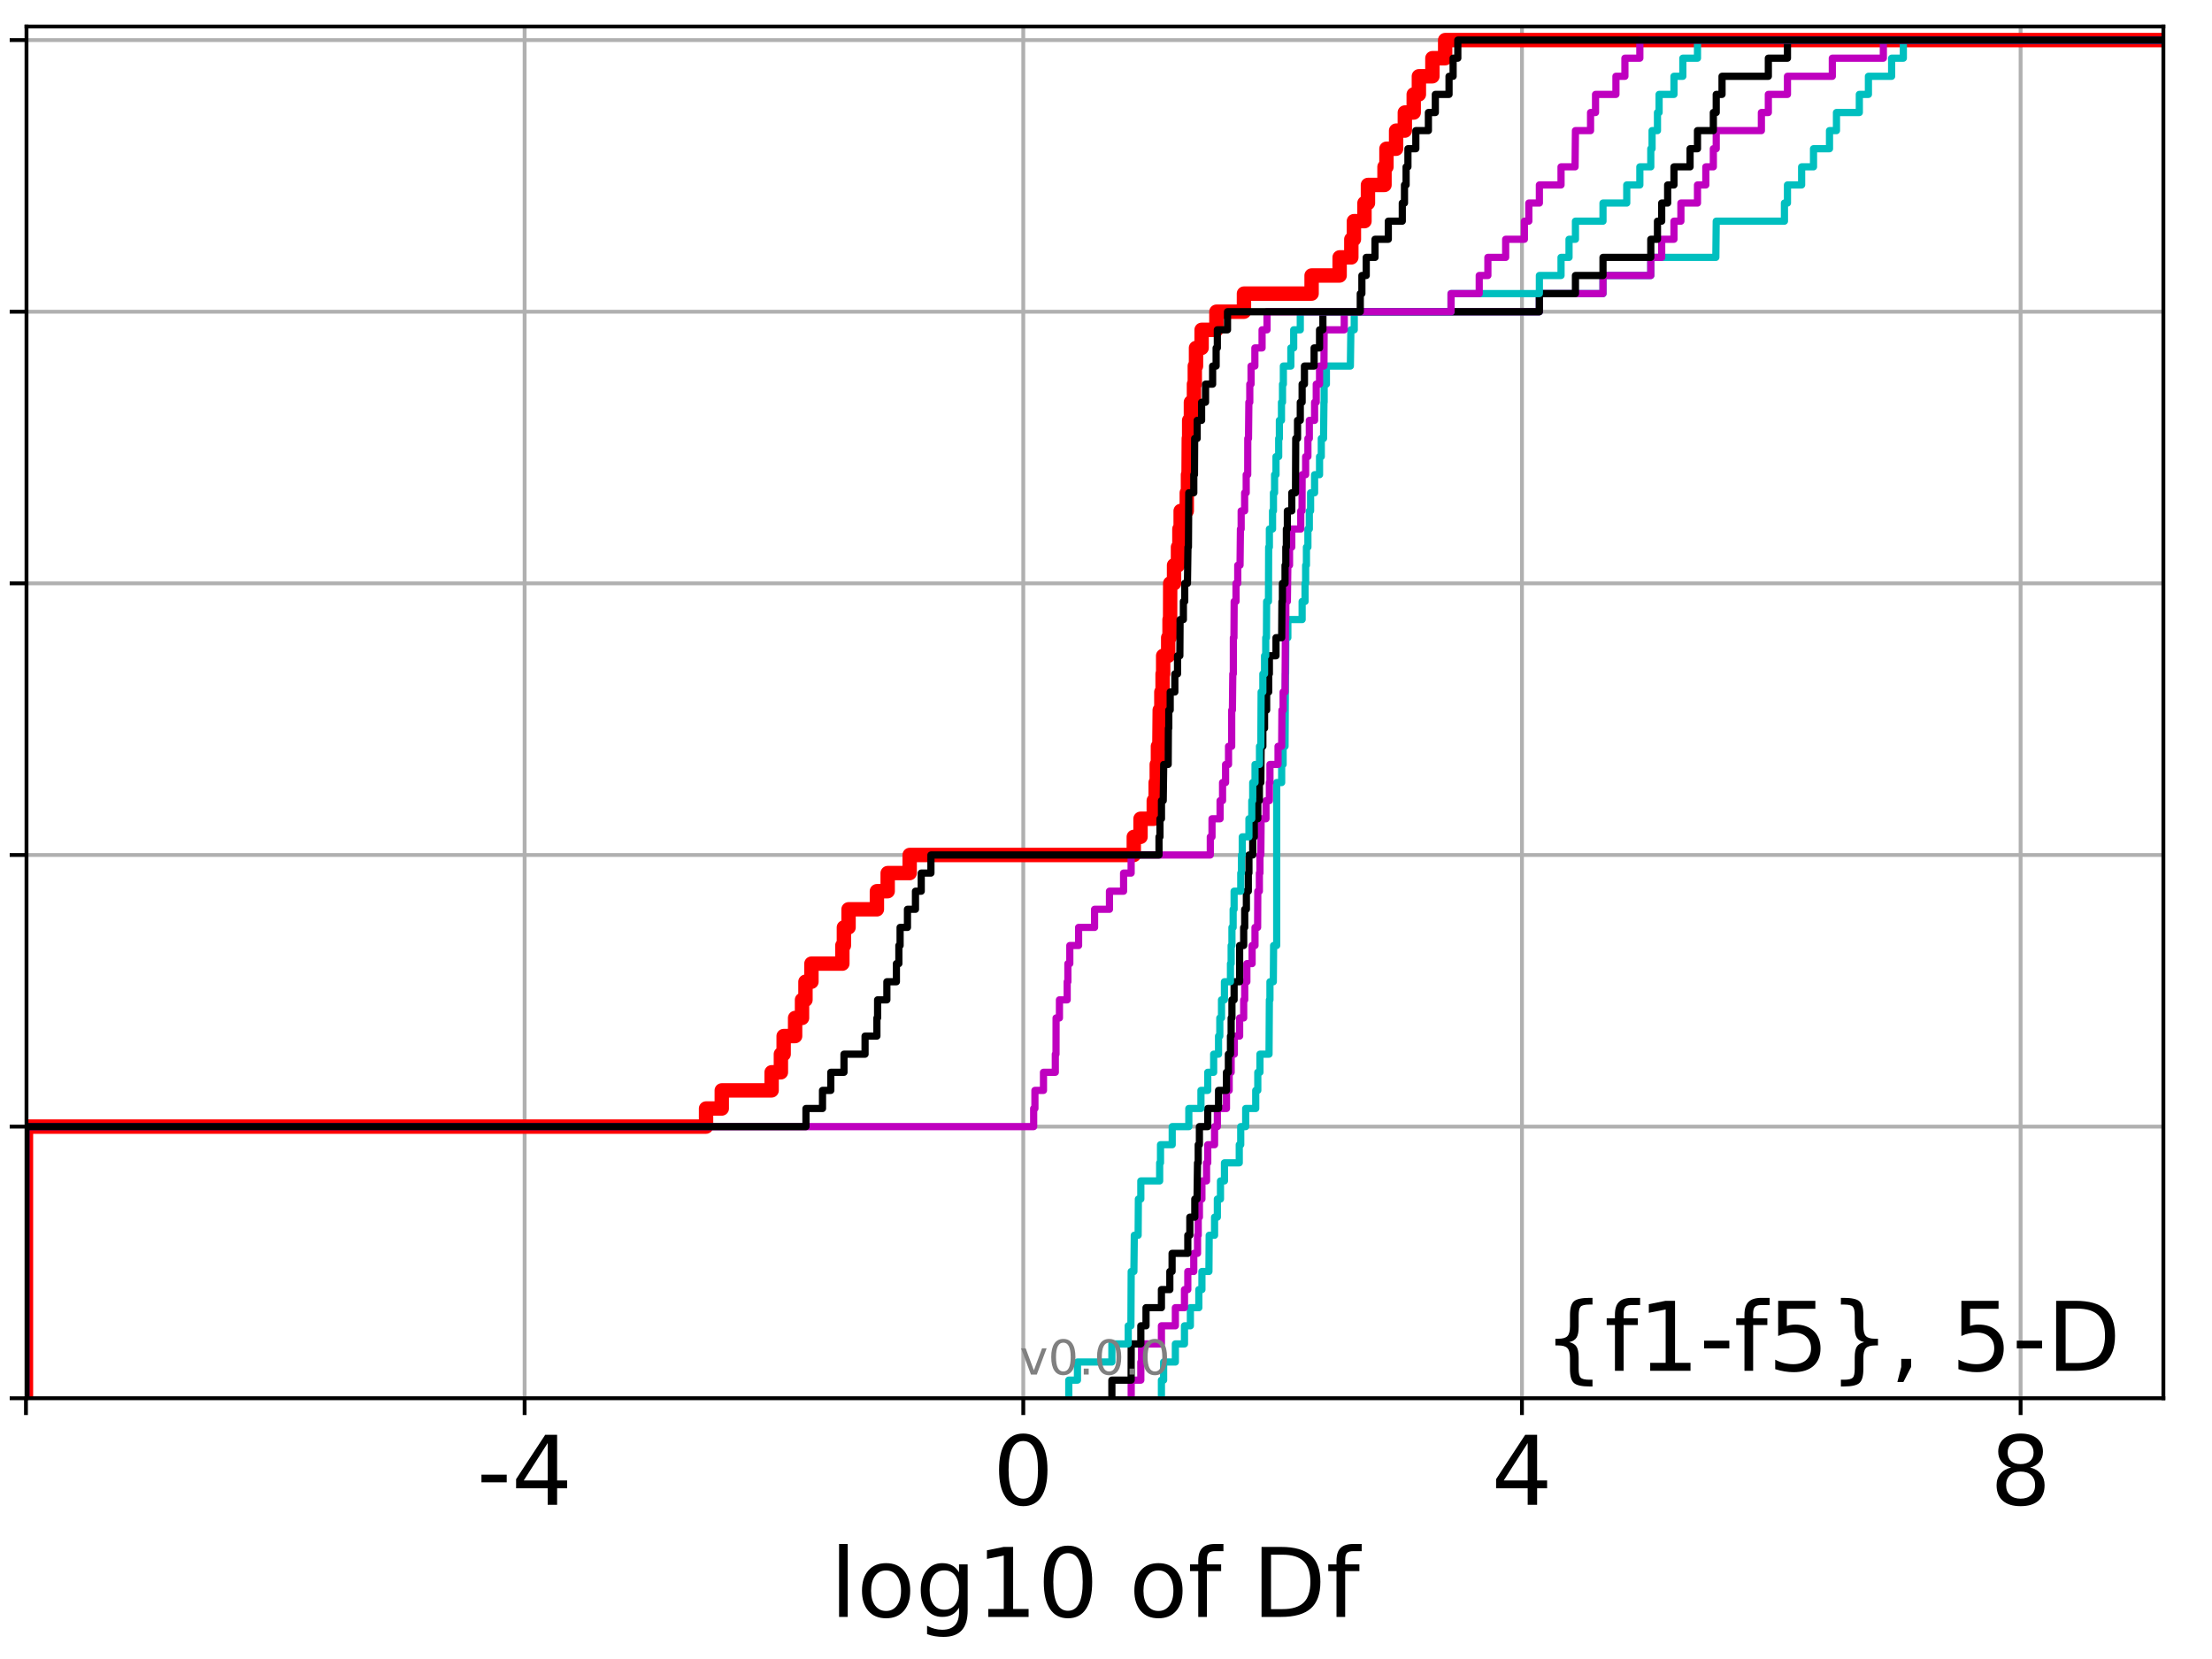 <?xml version="1.0" encoding="utf-8" standalone="no"?>
<!DOCTYPE svg PUBLIC "-//W3C//DTD SVG 1.1//EN"
  "http://www.w3.org/Graphics/SVG/1.1/DTD/svg11.dtd">
<!-- Created with matplotlib (http://matplotlib.org/) -->
<svg height="345.6pt" version="1.1" viewBox="0 0 460.8 345.6" width="460.8pt" xmlns="http://www.w3.org/2000/svg" xmlns:xlink="http://www.w3.org/1999/xlink">
 <defs>
  <style type="text/css">
*{stroke-linecap:butt;stroke-linejoin:round;}
  </style>
 </defs>
 <g id="figure_1">
  <g id="patch_1">
   <path d="M 0 345.6 
L 460.8 345.6 
L 460.8 0 
L 0 0 
z
" style="fill:#ffffff;"/>
  </g>
  <g id="axes_1">
   <g id="patch_2">
    <path d="M 5.52 291.28 
L 450.672 291.28 
L 450.672 5.52 
L 5.52 5.52 
z
" style="fill:#ffffff;"/>
   </g>
   <g id="matplotlib.axis_1">
    <g id="xtick_1">
     <g id="line2d_1">
      <path clip-path="url(#p96559aa40b)" d="M 5.408 291.28 
L 5.408 5.52 
" style="fill:none;stroke:#b0b0b0;stroke-linecap:square;stroke-width:0.8;"/>
     </g>
     <g id="line2d_2">
      <defs>
       <path d="M 0 0 
L 0 3.5 
" id="mbd7c845fa6" style="stroke:#000000;stroke-width:0.8;"/>
      </defs>
      <g>
       <use style="stroke:#000000;stroke-width:0.8;" x="5.408" xlink:href="#mbd7c845fa6" y="291.28"/>
      </g>
     </g>
    </g>
    <g id="xtick_2">
     <g id="line2d_3">
      <path clip-path="url(#p96559aa40b)" d="M 109.288 291.28 
L 109.288 5.52 
" style="fill:none;stroke:#b0b0b0;stroke-linecap:square;stroke-width:0.8;"/>
     </g>
     <g id="line2d_4">
      <g>
       <use style="stroke:#000000;stroke-width:0.8;" x="109.288" xlink:href="#mbd7c845fa6" y="291.28"/>
      </g>
     </g>
     <g id="text_1">
      <!-- -4 -->
      <defs>
       <path d="M 4.891 31.391 
L 31.203 31.391 
L 31.203 23.391 
L 4.891 23.391 
z
" id="DejaVuSans-2d"/>
       <path d="M 37.797 64.312 
L 12.891 25.391 
L 37.797 25.391 
z
M 35.203 72.906 
L 47.609 72.906 
L 47.609 25.391 
L 58.016 25.391 
L 58.016 17.188 
L 47.609 17.188 
L 47.609 0 
L 37.797 0 
L 37.797 17.188 
L 4.891 17.188 
L 4.891 26.703 
z
" id="DejaVuSans-34"/>
      </defs>
      <g transform="translate(99.318 313.477)scale(0.2 -0.2)">
       <use xlink:href="#DejaVuSans-2d"/>
       <use x="36.084" xlink:href="#DejaVuSans-34"/>
      </g>
     </g>
    </g>
    <g id="xtick_3">
     <g id="line2d_5">
      <path clip-path="url(#p96559aa40b)" d="M 213.169 291.28 
L 213.169 5.52 
" style="fill:none;stroke:#b0b0b0;stroke-linecap:square;stroke-width:0.8;"/>
     </g>
     <g id="line2d_6">
      <g>
       <use style="stroke:#000000;stroke-width:0.8;" x="213.169" xlink:href="#mbd7c845fa6" y="291.28"/>
      </g>
     </g>
     <g id="text_2">
      <!-- 0 -->
      <defs>
       <path d="M 31.781 66.406 
Q 24.172 66.406 20.328 58.906 
Q 16.5 51.422 16.5 36.375 
Q 16.5 21.391 20.328 13.891 
Q 24.172 6.391 31.781 6.391 
Q 39.453 6.391 43.281 13.891 
Q 47.125 21.391 47.125 36.375 
Q 47.125 51.422 43.281 58.906 
Q 39.453 66.406 31.781 66.406 
z
M 31.781 74.219 
Q 44.047 74.219 50.516 64.516 
Q 56.984 54.828 56.984 36.375 
Q 56.984 17.969 50.516 8.266 
Q 44.047 -1.422 31.781 -1.422 
Q 19.531 -1.422 13.062 8.266 
Q 6.594 17.969 6.594 36.375 
Q 6.594 54.828 13.062 64.516 
Q 19.531 74.219 31.781 74.219 
z
" id="DejaVuSans-30"/>
      </defs>
      <g transform="translate(206.807 313.477)scale(0.2 -0.2)">
       <use xlink:href="#DejaVuSans-30"/>
      </g>
     </g>
    </g>
    <g id="xtick_4">
     <g id="line2d_7">
      <path clip-path="url(#p96559aa40b)" d="M 317.05 291.28 
L 317.05 5.52 
" style="fill:none;stroke:#b0b0b0;stroke-linecap:square;stroke-width:0.8;"/>
     </g>
     <g id="line2d_8">
      <g>
       <use style="stroke:#000000;stroke-width:0.8;" x="317.05" xlink:href="#mbd7c845fa6" y="291.28"/>
      </g>
     </g>
     <g id="text_3">
      <!-- 4 -->
      <g transform="translate(310.687 313.477)scale(0.2 -0.2)">
       <use xlink:href="#DejaVuSans-34"/>
      </g>
     </g>
    </g>
    <g id="xtick_5">
     <g id="line2d_9">
      <path clip-path="url(#p96559aa40b)" d="M 420.93 291.28 
L 420.93 5.52 
" style="fill:none;stroke:#b0b0b0;stroke-linecap:square;stroke-width:0.8;"/>
     </g>
     <g id="line2d_10">
      <g>
       <use style="stroke:#000000;stroke-width:0.8;" x="420.93" xlink:href="#mbd7c845fa6" y="291.28"/>
      </g>
     </g>
     <g id="text_4">
      <!-- 8 -->
      <defs>
       <path d="M 31.781 34.625 
Q 24.75 34.625 20.719 30.859 
Q 16.703 27.094 16.703 20.516 
Q 16.703 13.922 20.719 10.156 
Q 24.75 6.391 31.781 6.391 
Q 38.812 6.391 42.859 10.172 
Q 46.922 13.969 46.922 20.516 
Q 46.922 27.094 42.891 30.859 
Q 38.875 34.625 31.781 34.625 
z
M 21.922 38.812 
Q 15.578 40.375 12.031 44.719 
Q 8.5 49.078 8.5 55.328 
Q 8.5 64.062 14.719 69.141 
Q 20.953 74.219 31.781 74.219 
Q 42.672 74.219 48.875 69.141 
Q 55.078 64.062 55.078 55.328 
Q 55.078 49.078 51.531 44.719 
Q 48 40.375 41.703 38.812 
Q 48.828 37.156 52.797 32.312 
Q 56.781 27.484 56.781 20.516 
Q 56.781 9.906 50.312 4.234 
Q 43.844 -1.422 31.781 -1.422 
Q 19.734 -1.422 13.25 4.234 
Q 6.781 9.906 6.781 20.516 
Q 6.781 27.484 10.781 32.312 
Q 14.797 37.156 21.922 38.812 
z
M 18.312 54.391 
Q 18.312 48.734 21.844 45.562 
Q 25.391 42.391 31.781 42.391 
Q 38.141 42.391 41.719 45.562 
Q 45.312 48.734 45.312 54.391 
Q 45.312 60.062 41.719 63.234 
Q 38.141 66.406 31.781 66.406 
Q 25.391 66.406 21.844 63.234 
Q 18.312 60.062 18.312 54.391 
z
" id="DejaVuSans-38"/>
      </defs>
      <g transform="translate(414.568 313.477)scale(0.2 -0.2)">
       <use xlink:href="#DejaVuSans-38"/>
      </g>
     </g>
    </g>
    <g id="text_5">
     <!-- log10 of Df -->
     <defs>
      <path d="M 9.422 75.984 
L 18.406 75.984 
L 18.406 0 
L 9.422 0 
z
" id="DejaVuSans-6c"/>
      <path d="M 30.609 48.391 
Q 23.391 48.391 19.188 42.75 
Q 14.984 37.109 14.984 27.297 
Q 14.984 17.484 19.156 11.844 
Q 23.344 6.203 30.609 6.203 
Q 37.797 6.203 41.984 11.859 
Q 46.188 17.531 46.188 27.297 
Q 46.188 37.016 41.984 42.703 
Q 37.797 48.391 30.609 48.391 
z
M 30.609 56 
Q 42.328 56 49.016 48.375 
Q 55.719 40.766 55.719 27.297 
Q 55.719 13.875 49.016 6.219 
Q 42.328 -1.422 30.609 -1.422 
Q 18.844 -1.422 12.172 6.219 
Q 5.516 13.875 5.516 27.297 
Q 5.516 40.766 12.172 48.375 
Q 18.844 56 30.609 56 
z
" id="DejaVuSans-6f"/>
      <path d="M 45.406 27.984 
Q 45.406 37.75 41.375 43.109 
Q 37.359 48.484 30.078 48.484 
Q 22.859 48.484 18.828 43.109 
Q 14.797 37.75 14.797 27.984 
Q 14.797 18.266 18.828 12.891 
Q 22.859 7.516 30.078 7.516 
Q 37.359 7.516 41.375 12.891 
Q 45.406 18.266 45.406 27.984 
z
M 54.391 6.781 
Q 54.391 -7.172 48.188 -13.984 
Q 42 -20.797 29.203 -20.797 
Q 24.469 -20.797 20.266 -20.094 
Q 16.062 -19.391 12.109 -17.922 
L 12.109 -9.188 
Q 16.062 -11.328 19.922 -12.344 
Q 23.781 -13.375 27.781 -13.375 
Q 36.625 -13.375 41.016 -8.766 
Q 45.406 -4.156 45.406 5.172 
L 45.406 9.625 
Q 42.625 4.781 38.281 2.391 
Q 33.938 0 27.875 0 
Q 17.828 0 11.672 7.656 
Q 5.516 15.328 5.516 27.984 
Q 5.516 40.672 11.672 48.328 
Q 17.828 56 27.875 56 
Q 33.938 56 38.281 53.609 
Q 42.625 51.219 45.406 46.391 
L 45.406 54.688 
L 54.391 54.688 
z
" id="DejaVuSans-67"/>
      <path d="M 12.406 8.297 
L 28.516 8.297 
L 28.516 63.922 
L 10.984 60.406 
L 10.984 69.391 
L 28.422 72.906 
L 38.281 72.906 
L 38.281 8.297 
L 54.391 8.297 
L 54.391 0 
L 12.406 0 
z
" id="DejaVuSans-31"/>
      <path id="DejaVuSans-20"/>
      <path d="M 37.109 75.984 
L 37.109 68.5 
L 28.516 68.5 
Q 23.688 68.5 21.797 66.547 
Q 19.922 64.594 19.922 59.516 
L 19.922 54.688 
L 34.719 54.688 
L 34.719 47.703 
L 19.922 47.703 
L 19.922 0 
L 10.891 0 
L 10.891 47.703 
L 2.297 47.703 
L 2.297 54.688 
L 10.891 54.688 
L 10.891 58.5 
Q 10.891 67.625 15.141 71.797 
Q 19.391 75.984 28.609 75.984 
z
" id="DejaVuSans-66"/>
      <path d="M 19.672 64.797 
L 19.672 8.109 
L 31.594 8.109 
Q 46.688 8.109 53.688 14.938 
Q 60.688 21.781 60.688 36.531 
Q 60.688 51.172 53.688 57.984 
Q 46.688 64.797 31.594 64.797 
z
M 9.812 72.906 
L 30.078 72.906 
Q 51.266 72.906 61.172 64.094 
Q 71.094 55.281 71.094 36.531 
Q 71.094 17.672 61.125 8.828 
Q 51.172 0 30.078 0 
L 9.812 0 
z
" id="DejaVuSans-44"/>
     </defs>
     <g transform="translate(172.91 336.833)scale(0.2 -0.2)">
      <use xlink:href="#DejaVuSans-6c"/>
      <use x="27.783" xlink:href="#DejaVuSans-6f"/>
      <use x="88.965" xlink:href="#DejaVuSans-67"/>
      <use x="152.441" xlink:href="#DejaVuSans-31"/>
      <use x="216.064" xlink:href="#DejaVuSans-30"/>
      <use x="279.688" xlink:href="#DejaVuSans-20"/>
      <use x="311.475" xlink:href="#DejaVuSans-6f"/>
      <use x="372.656" xlink:href="#DejaVuSans-66"/>
      <use x="407.861" xlink:href="#DejaVuSans-20"/>
      <use x="439.648" xlink:href="#DejaVuSans-44"/>
      <use x="516.65" xlink:href="#DejaVuSans-66"/>
     </g>
    </g>
   </g>
   <g id="matplotlib.axis_2">
    <g id="ytick_1">
     <g id="line2d_11">
      <path clip-path="url(#p96559aa40b)" d="M 5.52 291.28 
L 450.672 291.28 
" style="fill:none;stroke:#b0b0b0;stroke-linecap:square;stroke-width:0.8;"/>
     </g>
     <g id="line2d_12">
      <defs>
       <path d="M 0 0 
L -3.5 0 
" id="m7b4514f87d" style="stroke:#000000;stroke-width:0.8;"/>
      </defs>
      <g>
       <use style="stroke:#000000;stroke-width:0.8;" x="5.52" xlink:href="#m7b4514f87d" y="291.28"/>
      </g>
     </g>
    </g>
    <g id="ytick_2">
     <g id="line2d_13">
      <path clip-path="url(#p96559aa40b)" d="M 5.52 234.694 
L 450.672 234.694 
" style="fill:none;stroke:#b0b0b0;stroke-linecap:square;stroke-width:0.8;"/>
     </g>
     <g id="line2d_14">
      <g>
       <use style="stroke:#000000;stroke-width:0.8;" x="5.52" xlink:href="#m7b4514f87d" y="234.694"/>
      </g>
     </g>
    </g>
    <g id="ytick_3">
     <g id="line2d_15">
      <path clip-path="url(#p96559aa40b)" d="M 5.52 178.108 
L 450.672 178.108 
" style="fill:none;stroke:#b0b0b0;stroke-linecap:square;stroke-width:0.8;"/>
     </g>
     <g id="line2d_16">
      <g>
       <use style="stroke:#000000;stroke-width:0.8;" x="5.52" xlink:href="#m7b4514f87d" y="178.108"/>
      </g>
     </g>
    </g>
    <g id="ytick_4">
     <g id="line2d_17">
      <path clip-path="url(#p96559aa40b)" d="M 5.52 121.522 
L 450.672 121.522 
" style="fill:none;stroke:#b0b0b0;stroke-linecap:square;stroke-width:0.8;"/>
     </g>
     <g id="line2d_18">
      <g>
       <use style="stroke:#000000;stroke-width:0.8;" x="5.52" xlink:href="#m7b4514f87d" y="121.522"/>
      </g>
     </g>
    </g>
    <g id="ytick_5">
     <g id="line2d_19">
      <path clip-path="url(#p96559aa40b)" d="M 5.52 64.935 
L 450.672 64.935 
" style="fill:none;stroke:#b0b0b0;stroke-linecap:square;stroke-width:0.8;"/>
     </g>
     <g id="line2d_20">
      <g>
       <use style="stroke:#000000;stroke-width:0.8;" x="5.52" xlink:href="#m7b4514f87d" y="64.935"/>
      </g>
     </g>
    </g>
    <g id="ytick_6">
     <g id="line2d_21">
      <path clip-path="url(#p96559aa40b)" d="M 5.52 8.349 
L 450.672 8.349 
" style="fill:none;stroke:#b0b0b0;stroke-linecap:square;stroke-width:0.8;"/>
     </g>
     <g id="line2d_22">
      <g>
       <use style="stroke:#000000;stroke-width:0.8;" x="5.52" xlink:href="#m7b4514f87d" y="8.349"/>
      </g>
     </g>
    </g>
   </g>
   <g id="line2d_23">
    <path clip-path="url(#p96559aa40b)" d="M 5.408 291.28 
L 5.408 234.694 
L 147.084 234.694 
L 147.084 230.921 
L 150.358 230.921 
L 150.358 227.149 
L 160.742 227.149 
L 160.742 223.377 
L 162.674 223.377 
L 162.674 219.604 
L 163.248 219.604 
L 163.248 215.832 
L 165.637 215.832 
L 165.637 212.059 
L 167.075 212.059 
L 167.075 208.287 
L 167.793 208.287 
L 167.793 204.515 
L 169.037 204.515 
L 169.037 200.742 
L 175.478 200.742 
L 175.478 196.97 
L 175.799 196.97 
L 175.799 193.197 
L 176.77 193.197 
L 176.77 189.425 
L 182.675 189.425 
L 182.675 185.653 
L 184.921 185.653 
L 184.921 181.88 
L 189.502 181.88 
L 189.502 178.108 
L 236.189 178.108 
L 236.189 174.335 
L 237.593 174.335 
L 237.593 170.563 
L 240.35 170.563 
L 240.35 166.79 
L 240.748 166.79 
L 240.748 163.018 
L 240.971 163.018 
L 240.971 159.246 
L 241.215 159.246 
L 241.215 155.473 
L 241.519 155.473 
L 241.589 147.928 
L 241.931 147.928 
L 241.931 144.156 
L 242.188 144.156 
L 242.188 140.384 
L 242.309 140.384 
L 242.309 136.611 
L 243.354 136.611 
L 243.354 132.839 
L 243.636 132.839 
L 243.636 129.066 
L 243.755 129.066 
L 243.774 121.522 
L 244.576 121.522 
L 244.576 117.749 
L 245.395 117.749 
L 245.395 113.977 
L 245.689 113.977 
L 245.689 110.204 
L 245.953 110.204 
L 245.953 106.432 
L 247.227 106.432 
L 247.227 102.66 
L 247.475 102.66 
L 247.475 98.887 
L 247.598 98.887 
L 247.644 91.342 
L 247.723 91.342 
L 247.723 87.57 
L 248.089 87.57 
L 248.089 83.797 
L 248.722 83.797 
L 248.722 80.025 
L 248.898 80.025 
L 248.898 76.253 
L 249.151 76.253 
L 249.151 72.48 
L 250.317 72.48 
L 250.317 68.708 
L 253.4 68.708 
L 253.4 64.935 
L 259.14 64.935 
L 259.14 61.163 
L 273.229 61.163 
L 273.229 57.391 
L 279.07 57.391 
L 279.07 53.618 
L 281.505 53.618 
L 281.505 49.846 
L 282.043 49.846 
L 282.043 46.073 
L 284.245 46.073 
L 284.245 42.301 
L 284.969 42.301 
L 284.969 38.529 
L 288.418 38.529 
L 288.418 34.756 
L 288.823 34.756 
L 288.823 30.984 
L 290.833 30.984 
L 290.833 27.211 
L 292.652 27.211 
L 292.652 23.439 
L 294.502 23.439 
L 294.502 19.667 
L 295.577 19.667 
L 295.577 15.894 
L 298.394 15.894 
L 298.394 12.122 
L 301.055 12.122 
L 301.055 8.349 
L 301.055 8.349 
L 450.672 8.349 
L 450.672 8.349 
" style="fill:none;stroke:#ff0000;stroke-linecap:square;stroke-width:3;"/>
   </g>
   <g id="line2d_24">
    <path clip-path="url(#p96559aa40b)" d="M 241.945 291.28 
L 241.945 287.508 
L 242.405 287.508 
L 242.405 283.735 
L 244.849 283.735 
L 244.849 279.963 
L 246.748 279.963 
L 246.748 276.19 
L 247.978 276.19 
L 247.978 272.418 
L 249.738 272.418 
L 249.738 268.646 
L 250.383 268.646 
L 250.383 264.873 
L 251.84 264.873 
L 251.897 257.328 
L 253.016 257.328 
L 253.016 253.556 
L 253.598 253.556 
L 253.598 249.783 
L 254.249 249.783 
L 254.249 246.011 
L 255.079 246.011 
L 255.079 242.239 
L 258.16 242.239 
L 258.16 238.466 
L 258.467 238.466 
L 258.467 234.694 
L 259.501 234.694 
L 259.501 230.921 
L 261.591 230.921 
L 261.591 227.149 
L 262.022 227.149 
L 262.022 223.377 
L 262.471 223.377 
L 262.471 219.604 
L 264.362 219.604 
L 264.434 208.287 
L 264.554 208.287 
L 264.554 204.515 
L 265.256 204.515 
L 265.315 196.97 
L 265.959 196.97 
L 265.959 163.018 
L 266.994 163.018 
L 266.994 159.246 
L 267.295 159.246 
L 267.295 155.473 
L 267.697 155.473 
L 267.786 140.384 
L 267.813 140.384 
L 267.859 132.839 
L 268.283 132.839 
L 268.283 129.066 
L 271.257 129.066 
L 271.257 125.294 
L 271.866 125.294 
L 271.866 121.522 
L 271.989 121.522 
L 271.989 117.749 
L 272.153 117.749 
L 272.153 113.977 
L 272.46 113.977 
L 272.46 110.204 
L 272.755 110.204 
L 272.755 106.432 
L 273.02 106.432 
L 273.02 102.66 
L 273.853 102.66 
L 273.853 98.887 
L 274.885 98.887 
L 274.885 95.115 
L 275.249 95.115 
L 275.249 91.342 
L 275.715 91.342 
L 275.803 83.797 
L 275.842 83.797 
L 275.842 80.025 
L 276.313 80.025 
L 276.313 76.253 
L 281.307 76.253 
L 281.412 68.708 
L 282.113 68.708 
L 282.113 64.935 
L 320.681 64.935 
L 320.681 61.163 
L 333.934 61.163 
L 333.934 57.391 
L 343.889 57.391 
L 343.889 53.618 
L 357.442 53.618 
L 357.523 46.073 
L 371.732 46.073 
L 371.732 42.301 
L 372.362 42.301 
L 372.362 38.529 
L 375.313 38.529 
L 375.313 34.756 
L 377.787 34.756 
L 377.787 30.984 
L 381.118 30.984 
L 381.118 27.211 
L 382.57 27.211 
L 382.57 23.439 
L 387.331 23.439 
L 387.331 19.667 
L 389.226 19.667 
L 389.226 15.894 
L 394.061 15.894 
L 394.061 12.122 
L 396.501 12.122 
L 396.501 8.349 
L 396.501 8.349 
L 450.672 8.349 
L 450.672 8.349 
" style="fill:none;stroke:#00bfbf;stroke-linecap:square;stroke-width:1.5;"/>
   </g>
   <g id="line2d_25">
    <path clip-path="url(#p96559aa40b)" d="M 235.649 291.28 
L 235.649 287.508 
L 237.654 287.508 
L 237.654 283.735 
L 237.803 283.735 
L 237.803 279.963 
L 241.945 279.963 
L 241.945 276.19 
L 244.849 276.19 
L 244.849 272.418 
L 246.748 272.418 
L 246.748 268.646 
L 247.443 268.646 
L 247.443 264.873 
L 248.682 264.873 
L 248.682 261.101 
L 249.468 261.101 
L 249.468 257.328 
L 249.61 257.328 
L 249.61 253.556 
L 249.858 253.556 
L 249.858 249.783 
L 250.383 249.783 
L 250.383 246.011 
L 251.344 246.011 
L 251.344 242.239 
L 251.596 242.239 
L 251.596 238.466 
L 253.016 238.466 
L 253.016 234.694 
L 253.598 234.694 
L 253.598 230.921 
L 255.496 230.921 
L 255.496 227.149 
L 256.059 227.149 
L 256.059 223.377 
L 256.472 223.377 
L 256.472 219.604 
L 257.132 219.604 
L 257.132 215.832 
L 258.24 215.832 
L 258.24 212.059 
L 259.084 212.059 
L 259.084 208.287 
L 259.298 208.287 
L 259.298 204.515 
L 259.745 204.515 
L 259.745 200.742 
L 260.837 200.742 
L 260.837 196.97 
L 261.439 196.97 
L 261.439 193.197 
L 261.986 193.197 
L 262.022 185.653 
L 262.35 185.653 
L 262.35 181.88 
L 262.471 181.88 
L 262.471 178.108 
L 262.653 178.108 
L 262.715 170.563 
L 263.729 170.563 
L 263.729 166.79 
L 264.434 166.79 
L 264.434 163.018 
L 264.554 163.018 
L 264.554 159.246 
L 266.238 159.246 
L 266.238 155.473 
L 266.994 155.473 
L 267.049 147.928 
L 267.295 147.928 
L 267.295 144.156 
L 267.697 144.156 
L 267.786 129.066 
L 267.859 129.066 
L 267.859 125.294 
L 268.182 125.294 
L 268.283 117.749 
L 268.632 117.749 
L 268.632 113.977 
L 269.101 113.977 
L 269.101 110.204 
L 270.972 110.204 
L 270.972 106.432 
L 271.238 106.432 
L 271.257 98.887 
L 271.989 98.887 
L 271.989 95.115 
L 272.46 95.115 
L 272.46 91.342 
L 272.755 91.342 
L 272.755 87.57 
L 273.853 87.57 
L 273.853 83.797 
L 274.198 83.797 
L 274.198 80.025 
L 274.885 80.025 
L 274.885 76.253 
L 275.803 76.253 
L 275.842 68.708 
L 280.031 68.708 
L 280.031 64.935 
L 320.681 64.935 
L 320.681 61.163 
L 333.934 61.163 
L 333.934 57.391 
L 343.889 57.391 
L 343.889 53.618 
L 346.161 53.618 
L 346.161 49.846 
L 348.717 49.846 
L 348.717 46.073 
L 350.161 46.073 
L 350.161 42.301 
L 353.618 42.301 
L 353.618 38.529 
L 355.354 38.529 
L 355.354 34.756 
L 356.919 34.756 
L 356.919 30.984 
L 357.523 30.984 
L 357.523 27.211 
L 366.929 27.211 
L 366.929 23.439 
L 368.378 23.439 
L 368.378 19.667 
L 372.362 19.667 
L 372.362 15.894 
L 381.705 15.894 
L 381.705 12.122 
L 392.335 12.122 
L 392.335 8.349 
L 392.335 8.349 
L 450.672 8.349 
L 450.672 8.349 
" style="fill:none;stroke:#bf00bf;stroke-linecap:square;stroke-width:1.5;"/>
   </g>
   <g id="line2d_26">
    <path clip-path="url(#p96559aa40b)" d="M 231.624 291.28 
L 231.624 287.508 
L 235.636 287.508 
L 235.649 279.963 
L 237.654 279.963 
L 237.654 276.19 
L 238.736 276.19 
L 238.736 272.418 
L 241.945 272.418 
L 241.945 268.646 
L 243.697 268.646 
L 243.697 264.873 
L 244.167 264.873 
L 244.167 261.101 
L 247.443 261.101 
L 247.443 257.328 
L 247.862 257.328 
L 247.862 253.556 
L 248.9 253.556 
L 248.9 249.783 
L 249.365 249.783 
L 249.468 242.239 
L 249.61 242.239 
L 249.61 238.466 
L 249.858 238.466 
L 249.858 234.694 
L 251.596 234.694 
L 251.596 230.921 
L 253.844 230.921 
L 253.844 227.149 
L 255.496 227.149 
L 255.496 223.377 
L 255.894 223.377 
L 255.894 219.604 
L 256.329 219.604 
L 256.329 215.832 
L 256.472 215.832 
L 256.472 212.059 
L 256.635 212.059 
L 256.635 208.287 
L 257.088 208.287 
L 257.088 204.515 
L 258.235 204.515 
L 258.24 196.97 
L 259.084 196.97 
L 259.084 193.197 
L 259.298 193.197 
L 259.298 189.425 
L 259.643 189.425 
L 259.643 185.653 
L 260.048 185.653 
L 260.048 181.88 
L 260.176 181.88 
L 260.176 178.108 
L 260.964 178.108 
L 260.964 174.335 
L 261.296 174.335 
L 261.296 170.563 
L 262.022 170.563 
L 262.022 166.79 
L 262.35 166.79 
L 262.35 163.018 
L 262.653 163.018 
L 262.715 155.473 
L 263.077 155.473 
L 263.077 151.701 
L 263.429 151.701 
L 263.429 147.928 
L 263.864 147.928 
L 263.864 144.156 
L 264.29 144.156 
L 264.29 140.384 
L 264.434 140.384 
L 264.434 136.611 
L 265.813 136.611 
L 265.813 132.839 
L 266.994 132.839 
L 267.049 125.294 
L 267.151 125.294 
L 267.151 121.522 
L 267.697 121.522 
L 267.697 117.749 
L 267.859 117.749 
L 267.859 113.977 
L 267.977 113.977 
L 267.977 110.204 
L 268.182 110.204 
L 268.182 106.432 
L 269.101 106.432 
L 269.101 102.66 
L 269.877 102.66 
L 269.927 91.342 
L 270.301 91.342 
L 270.301 87.57 
L 270.873 87.57 
L 270.873 83.797 
L 271.257 83.797 
L 271.257 80.025 
L 271.74 80.025 
L 271.74 76.253 
L 273.755 76.253 
L 273.755 72.48 
L 274.885 72.48 
L 274.885 68.708 
L 275.582 68.708 
L 275.582 64.935 
L 320.681 64.935 
L 320.681 61.163 
L 328.193 61.163 
L 328.193 57.391 
L 333.934 57.391 
L 333.934 53.618 
L 343.889 53.618 
L 343.889 49.846 
L 345.282 49.846 
L 345.282 46.073 
L 346.161 46.073 
L 346.161 42.301 
L 347.402 42.301 
L 347.402 38.529 
L 348.717 38.529 
L 348.717 34.756 
L 352.071 34.756 
L 352.071 30.984 
L 353.618 30.984 
L 353.618 27.211 
L 356.919 27.211 
L 356.919 23.439 
L 357.523 23.439 
L 357.523 19.667 
L 358.73 19.667 
L 358.73 15.894 
L 368.378 15.894 
L 368.378 12.122 
L 372.362 12.122 
L 372.362 8.349 
L 372.362 8.349 
L 450.672 8.349 
L 450.672 8.349 
" style="fill:none;stroke:#000000;stroke-linecap:square;stroke-width:1.5;"/>
   </g>
   <g id="line2d_27">
    <path clip-path="url(#p96559aa40b)" d="M 222.646 291.28 
L 222.646 287.508 
L 224.456 287.508 
L 224.456 283.735 
L 231.624 283.735 
L 231.624 279.963 
L 235.028 279.963 
L 235.028 276.19 
L 235.589 276.19 
L 235.649 264.873 
L 236.212 264.873 
L 236.295 257.328 
L 237.094 257.328 
L 237.144 249.783 
L 237.654 249.783 
L 237.654 246.011 
L 241.579 246.011 
L 241.579 242.239 
L 241.756 242.239 
L 241.756 238.466 
L 244.193 238.466 
L 244.193 234.694 
L 247.653 234.694 
L 247.653 230.921 
L 250.179 230.921 
L 250.179 227.149 
L 251.596 227.149 
L 251.596 223.377 
L 252.827 223.377 
L 252.827 219.604 
L 253.844 219.604 
L 253.844 215.832 
L 254.108 215.832 
L 254.108 212.059 
L 254.462 212.059 
L 254.462 208.287 
L 255.072 208.287 
L 255.072 204.515 
L 256.329 204.515 
L 256.329 200.742 
L 256.472 200.742 
L 256.472 196.97 
L 256.635 196.97 
L 256.635 193.197 
L 256.887 193.197 
L 256.887 189.425 
L 257.088 189.425 
L 257.088 185.653 
L 258.475 185.653 
L 258.475 181.88 
L 258.62 181.88 
L 258.62 178.108 
L 258.786 178.108 
L 258.786 174.335 
L 260.176 174.335 
L 260.176 170.563 
L 260.769 170.563 
L 260.769 166.79 
L 260.964 166.79 
L 260.964 163.018 
L 261.447 163.018 
L 261.447 159.246 
L 262.376 159.246 
L 262.376 155.473 
L 262.653 155.473 
L 262.715 144.156 
L 263.077 144.156 
L 263.077 140.384 
L 263.429 140.384 
L 263.429 136.611 
L 263.676 136.611 
L 263.676 132.839 
L 263.823 132.839 
L 263.864 125.294 
L 264.244 125.294 
L 264.285 113.977 
L 264.434 113.977 
L 264.434 110.204 
L 265.096 110.204 
L 265.096 106.432 
L 265.283 106.432 
L 265.283 102.66 
L 265.517 102.66 
L 265.517 98.887 
L 265.813 98.887 
L 265.813 95.115 
L 266.374 95.115 
L 266.374 91.342 
L 266.518 91.342 
L 266.518 87.57 
L 266.954 87.57 
L 266.954 83.797 
L 267.17 83.797 
L 267.17 80.025 
L 267.347 80.025 
L 267.347 76.253 
L 268.906 76.253 
L 268.906 72.48 
L 269.501 72.48 
L 269.501 68.708 
L 270.873 68.708 
L 270.873 64.935 
L 302.278 64.935 
L 302.278 61.163 
L 320.681 61.163 
L 320.681 57.391 
L 325.192 57.391 
L 325.192 53.618 
L 326.858 53.618 
L 326.858 49.846 
L 328.193 49.846 
L 328.193 46.073 
L 333.934 46.073 
L 333.934 42.301 
L 338.882 42.301 
L 338.882 38.529 
L 341.61 38.529 
L 341.61 34.756 
L 343.889 34.756 
L 343.889 30.984 
L 344.158 30.984 
L 344.158 27.211 
L 345.282 27.211 
L 345.282 23.439 
L 345.62 23.439 
L 345.62 19.667 
L 348.717 19.667 
L 348.717 15.894 
L 350.565 15.894 
L 350.565 12.122 
L 353.618 12.122 
L 353.618 8.349 
L 353.618 8.349 
L 450.672 8.349 
L 450.672 8.349 
" style="fill:none;stroke:#00bfbf;stroke-linecap:square;stroke-width:1.5;"/>
   </g>
   <g id="line2d_28">
    <path clip-path="url(#p96559aa40b)" d="M 5.408 291.28 
L 5.408 234.694 
L 215.33 234.694 
L 215.33 230.921 
L 215.593 230.921 
L 215.593 227.149 
L 217.376 227.149 
L 217.376 223.377 
L 219.842 223.377 
L 219.842 219.604 
L 219.985 219.604 
L 219.999 212.059 
L 220.701 212.059 
L 220.701 208.287 
L 222.313 208.287 
L 222.313 204.515 
L 222.458 204.515 
L 222.458 200.742 
L 222.861 200.742 
L 222.861 196.97 
L 224.691 196.97 
L 224.691 193.197 
L 228.018 193.197 
L 228.018 189.425 
L 231.123 189.425 
L 231.123 185.653 
L 234.061 185.653 
L 234.061 181.88 
L 235.636 181.88 
L 235.636 178.108 
L 252.129 178.108 
L 252.129 174.335 
L 252.483 174.335 
L 252.483 170.563 
L 254.163 170.563 
L 254.163 166.79 
L 254.681 166.79 
L 254.681 163.018 
L 255.313 163.018 
L 255.313 159.246 
L 255.925 159.246 
L 255.925 155.473 
L 256.584 155.473 
L 256.589 147.928 
L 256.736 147.928 
L 256.816 140.384 
L 256.925 140.384 
L 256.932 132.839 
L 257.055 132.839 
L 257.099 125.294 
L 257.482 125.294 
L 257.482 121.522 
L 257.846 121.522 
L 257.846 117.749 
L 258.323 117.749 
L 258.405 110.204 
L 258.558 110.204 
L 258.558 106.432 
L 259.281 106.432 
L 259.281 102.66 
L 259.607 102.66 
L 259.607 98.887 
L 259.922 98.887 
L 259.937 91.342 
L 260.087 91.342 
L 260.161 83.797 
L 260.354 83.797 
L 260.354 80.025 
L 260.616 80.025 
L 260.616 76.253 
L 261.414 76.253 
L 261.414 72.48 
L 262.913 72.48 
L 262.913 68.708 
L 263.942 68.708 
L 263.942 64.935 
L 302.278 64.935 
L 302.278 61.163 
L 308.149 61.163 
L 308.149 57.391 
L 309.952 57.391 
L 309.952 53.618 
L 313.658 53.618 
L 313.658 49.846 
L 317.559 49.846 
L 317.559 46.073 
L 318.484 46.073 
L 318.484 42.301 
L 320.681 42.301 
L 320.681 38.529 
L 325.192 38.529 
L 325.192 34.756 
L 328.115 34.756 
L 328.193 27.211 
L 331.342 27.211 
L 331.342 23.439 
L 332.38 23.439 
L 332.38 19.667 
L 336.629 19.667 
L 336.629 15.894 
L 338.5 15.894 
L 338.5 12.122 
L 341.61 12.122 
L 341.61 8.349 
L 341.61 8.349 
L 450.672 8.349 
L 450.672 8.349 
" style="fill:none;stroke:#bf00bf;stroke-linecap:square;stroke-width:1.5;"/>
   </g>
   <g id="line2d_29">
    <path clip-path="url(#p96559aa40b)" d="M 5.408 291.28 
L 5.408 234.694 
L 167.895 234.694 
L 167.895 230.921 
L 171.342 230.921 
L 171.342 227.149 
L 173.07 227.149 
L 173.07 223.377 
L 175.817 223.377 
L 175.817 219.604 
L 180.208 219.604 
L 180.208 215.832 
L 182.675 215.832 
L 182.675 212.059 
L 182.821 212.059 
L 182.821 208.287 
L 184.751 208.287 
L 184.751 204.515 
L 186.737 204.515 
L 186.737 200.742 
L 187.25 200.742 
L 187.25 196.97 
L 187.507 196.97 
L 187.507 193.197 
L 189.04 193.197 
L 189.04 189.425 
L 190.708 189.425 
L 190.708 185.653 
L 191.911 185.653 
L 191.911 181.88 
L 193.929 181.88 
L 193.929 178.108 
L 241.442 178.108 
L 241.442 174.335 
L 241.643 174.335 
L 241.643 170.563 
L 241.955 170.563 
L 241.955 166.79 
L 242.321 166.79 
L 242.425 159.246 
L 243.354 159.246 
L 243.4 151.701 
L 243.478 151.701 
L 243.478 147.928 
L 243.774 147.928 
L 243.774 144.156 
L 244.739 144.156 
L 244.739 140.384 
L 245.301 140.384 
L 245.301 136.611 
L 245.785 136.611 
L 245.832 129.066 
L 246.519 129.066 
L 246.519 125.294 
L 246.799 125.294 
L 246.799 121.522 
L 247.37 121.522 
L 247.475 113.977 
L 247.574 113.977 
L 247.644 102.66 
L 248.691 102.66 
L 248.691 98.887 
L 248.832 98.887 
L 248.874 91.342 
L 249.394 91.342 
L 249.394 87.57 
L 250.317 87.57 
L 250.317 83.797 
L 251.135 83.797 
L 251.135 80.025 
L 252.611 80.025 
L 252.611 76.253 
L 253.343 76.253 
L 253.343 72.48 
L 253.594 72.48 
L 253.594 68.708 
L 255.713 68.708 
L 255.713 64.935 
L 283.369 64.935 
L 283.369 61.163 
L 283.705 61.163 
L 283.705 57.391 
L 284.612 57.391 
L 284.612 53.618 
L 286.442 53.618 
L 286.442 49.846 
L 289.211 49.846 
L 289.211 46.073 
L 292.122 46.073 
L 292.122 42.301 
L 292.58 42.301 
L 292.58 38.529 
L 292.916 38.529 
L 292.916 34.756 
L 293.298 34.756 
L 293.298 30.984 
L 294.942 30.984 
L 294.942 27.211 
L 297.563 27.211 
L 297.563 23.439 
L 299.006 23.439 
L 299.006 19.667 
L 301.861 19.667 
L 301.861 15.894 
L 302.709 15.894 
L 302.709 12.122 
L 303.688 12.122 
L 303.688 8.349 
L 303.688 8.349 
L 450.672 8.349 
L 450.672 8.349 
" style="fill:none;stroke:#000000;stroke-linecap:square;stroke-width:1.5;"/>
   </g>
   <g id="patch_3">
    <path d="M 5.52 291.28 
L 5.52 5.52 
" style="fill:none;stroke:#000000;stroke-linecap:square;stroke-linejoin:miter;stroke-width:0.8;"/>
   </g>
   <g id="patch_4">
    <path d="M 450.672 291.28 
L 450.672 5.52 
" style="fill:none;stroke:#000000;stroke-linecap:square;stroke-linejoin:miter;stroke-width:0.8;"/>
   </g>
   <g id="patch_5">
    <path d="M 5.52 291.28 
L 450.672 291.28 
" style="fill:none;stroke:#000000;stroke-linecap:square;stroke-linejoin:miter;stroke-width:0.8;"/>
   </g>
   <g id="patch_6">
    <path d="M 5.52 5.52 
L 450.672 5.52 
" style="fill:none;stroke:#000000;stroke-linecap:square;stroke-linejoin:miter;stroke-width:0.8;"/>
   </g>
   <g id="text_6">
    <!-- {f1-f5}, 5-D -->
    <defs>
     <path d="M 51.125 -9.281 
L 51.125 -16.312 
L 48.094 -16.312 
Q 35.938 -16.312 31.812 -12.688 
Q 27.688 -9.078 27.688 1.703 
L 27.688 13.375 
Q 27.688 20.75 25.047 23.578 
Q 22.406 26.422 15.484 26.422 
L 12.5 26.422 
L 12.5 33.406 
L 15.484 33.406 
Q 22.469 33.406 25.078 36.203 
Q 27.688 39.016 27.688 46.297 
L 27.688 58.016 
Q 27.688 68.797 31.812 72.391 
Q 35.938 75.984 48.094 75.984 
L 51.125 75.984 
L 51.125 69 
L 47.797 69 
Q 40.922 69 38.812 66.844 
Q 36.719 64.703 36.719 57.812 
L 36.719 45.703 
Q 36.719 38.031 34.5 34.562 
Q 32.281 31.109 26.906 29.891 
Q 32.328 28.562 34.516 25.094 
Q 36.719 21.625 36.719 14.016 
L 36.719 1.906 
Q 36.719 -4.984 38.812 -7.125 
Q 40.922 -9.281 47.797 -9.281 
z
" id="DejaVuSans-7b"/>
     <path d="M 10.797 72.906 
L 49.516 72.906 
L 49.516 64.594 
L 19.828 64.594 
L 19.828 46.734 
Q 21.969 47.469 24.109 47.828 
Q 26.266 48.188 28.422 48.188 
Q 40.625 48.188 47.75 41.5 
Q 54.891 34.812 54.891 23.391 
Q 54.891 11.625 47.562 5.094 
Q 40.234 -1.422 26.906 -1.422 
Q 22.312 -1.422 17.547 -0.641 
Q 12.797 0.141 7.719 1.703 
L 7.719 11.625 
Q 12.109 9.234 16.797 8.062 
Q 21.484 6.891 26.703 6.891 
Q 35.156 6.891 40.078 11.328 
Q 45.016 15.766 45.016 23.391 
Q 45.016 31 40.078 35.438 
Q 35.156 39.891 26.703 39.891 
Q 22.75 39.891 18.812 39.016 
Q 14.891 38.141 10.797 36.281 
z
" id="DejaVuSans-35"/>
     <path d="M 12.5 -9.281 
L 15.922 -9.281 
Q 22.75 -9.281 24.828 -7.172 
Q 26.906 -5.078 26.906 1.906 
L 26.906 14.016 
Q 26.906 21.625 29.094 25.094 
Q 31.297 28.562 36.719 29.891 
Q 31.297 31.109 29.094 34.562 
Q 26.906 38.031 26.906 45.703 
L 26.906 57.812 
Q 26.906 64.75 24.828 66.875 
Q 22.75 69 15.922 69 
L 12.5 69 
L 12.5 75.984 
L 15.578 75.984 
Q 27.734 75.984 31.812 72.391 
Q 35.891 68.797 35.891 58.016 
L 35.891 46.297 
Q 35.891 39.016 38.516 36.203 
Q 41.156 33.406 48.094 33.406 
L 51.125 33.406 
L 51.125 26.422 
L 48.094 26.422 
Q 41.156 26.422 38.516 23.578 
Q 35.891 20.75 35.891 13.375 
L 35.891 1.703 
Q 35.891 -9.078 31.812 -12.688 
Q 27.734 -16.312 15.578 -16.312 
L 12.5 -16.312 
z
" id="DejaVuSans-7d"/>
     <path d="M 11.719 12.406 
L 22.016 12.406 
L 22.016 4 
L 14.016 -11.625 
L 7.719 -11.625 
L 11.719 4 
z
" id="DejaVuSans-2c"/>
    </defs>
    <g transform="translate(321.519 285.565)scale(0.2 -0.2)">
     <use xlink:href="#DejaVuSans-7b"/>
     <use x="63.623" xlink:href="#DejaVuSans-66"/>
     <use x="98.828" xlink:href="#DejaVuSans-31"/>
     <use x="162.451" xlink:href="#DejaVuSans-2d"/>
     <use x="198.535" xlink:href="#DejaVuSans-66"/>
     <use x="233.74" xlink:href="#DejaVuSans-35"/>
     <use x="297.363" xlink:href="#DejaVuSans-7d"/>
     <use x="360.986" xlink:href="#DejaVuSans-2c"/>
     <use x="392.773" xlink:href="#DejaVuSans-20"/>
     <use x="424.561" xlink:href="#DejaVuSans-35"/>
     <use x="488.184" xlink:href="#DejaVuSans-2d"/>
     <use x="524.268" xlink:href="#DejaVuSans-44"/>
    </g>
   </g>
   <g id="text_7">
    <!-- v0.0.0 -->
    <defs>
     <path d="M 2.984 54.688 
L 12.5 54.688 
L 29.594 8.797 
L 46.688 54.688 
L 56.203 54.688 
L 35.688 0 
L 23.484 0 
z
" id="DejaVuSans-76"/>
     <path d="M 10.688 12.406 
L 21 12.406 
L 21 0 
L 10.688 0 
z
" id="DejaVuSans-2e"/>
    </defs>
    <g style="fill:#808080;" transform="translate(212.415 286.343)scale(0.1 -0.1)">
     <use xlink:href="#DejaVuSans-76"/>
     <use x="59.18" xlink:href="#DejaVuSans-30"/>
     <use x="122.803" xlink:href="#DejaVuSans-2e"/>
     <use x="154.59" xlink:href="#DejaVuSans-30"/>
     <use x="218.213" xlink:href="#DejaVuSans-2e"/>
     <use x="250" xlink:href="#DejaVuSans-30"/>
    </g>
   </g>
  </g>
 </g>
 <defs>
  <clipPath id="p96559aa40b">
   <rect height="285.76" width="445.152" x="5.52" y="5.52"/>
  </clipPath>
 </defs>
</svg>
